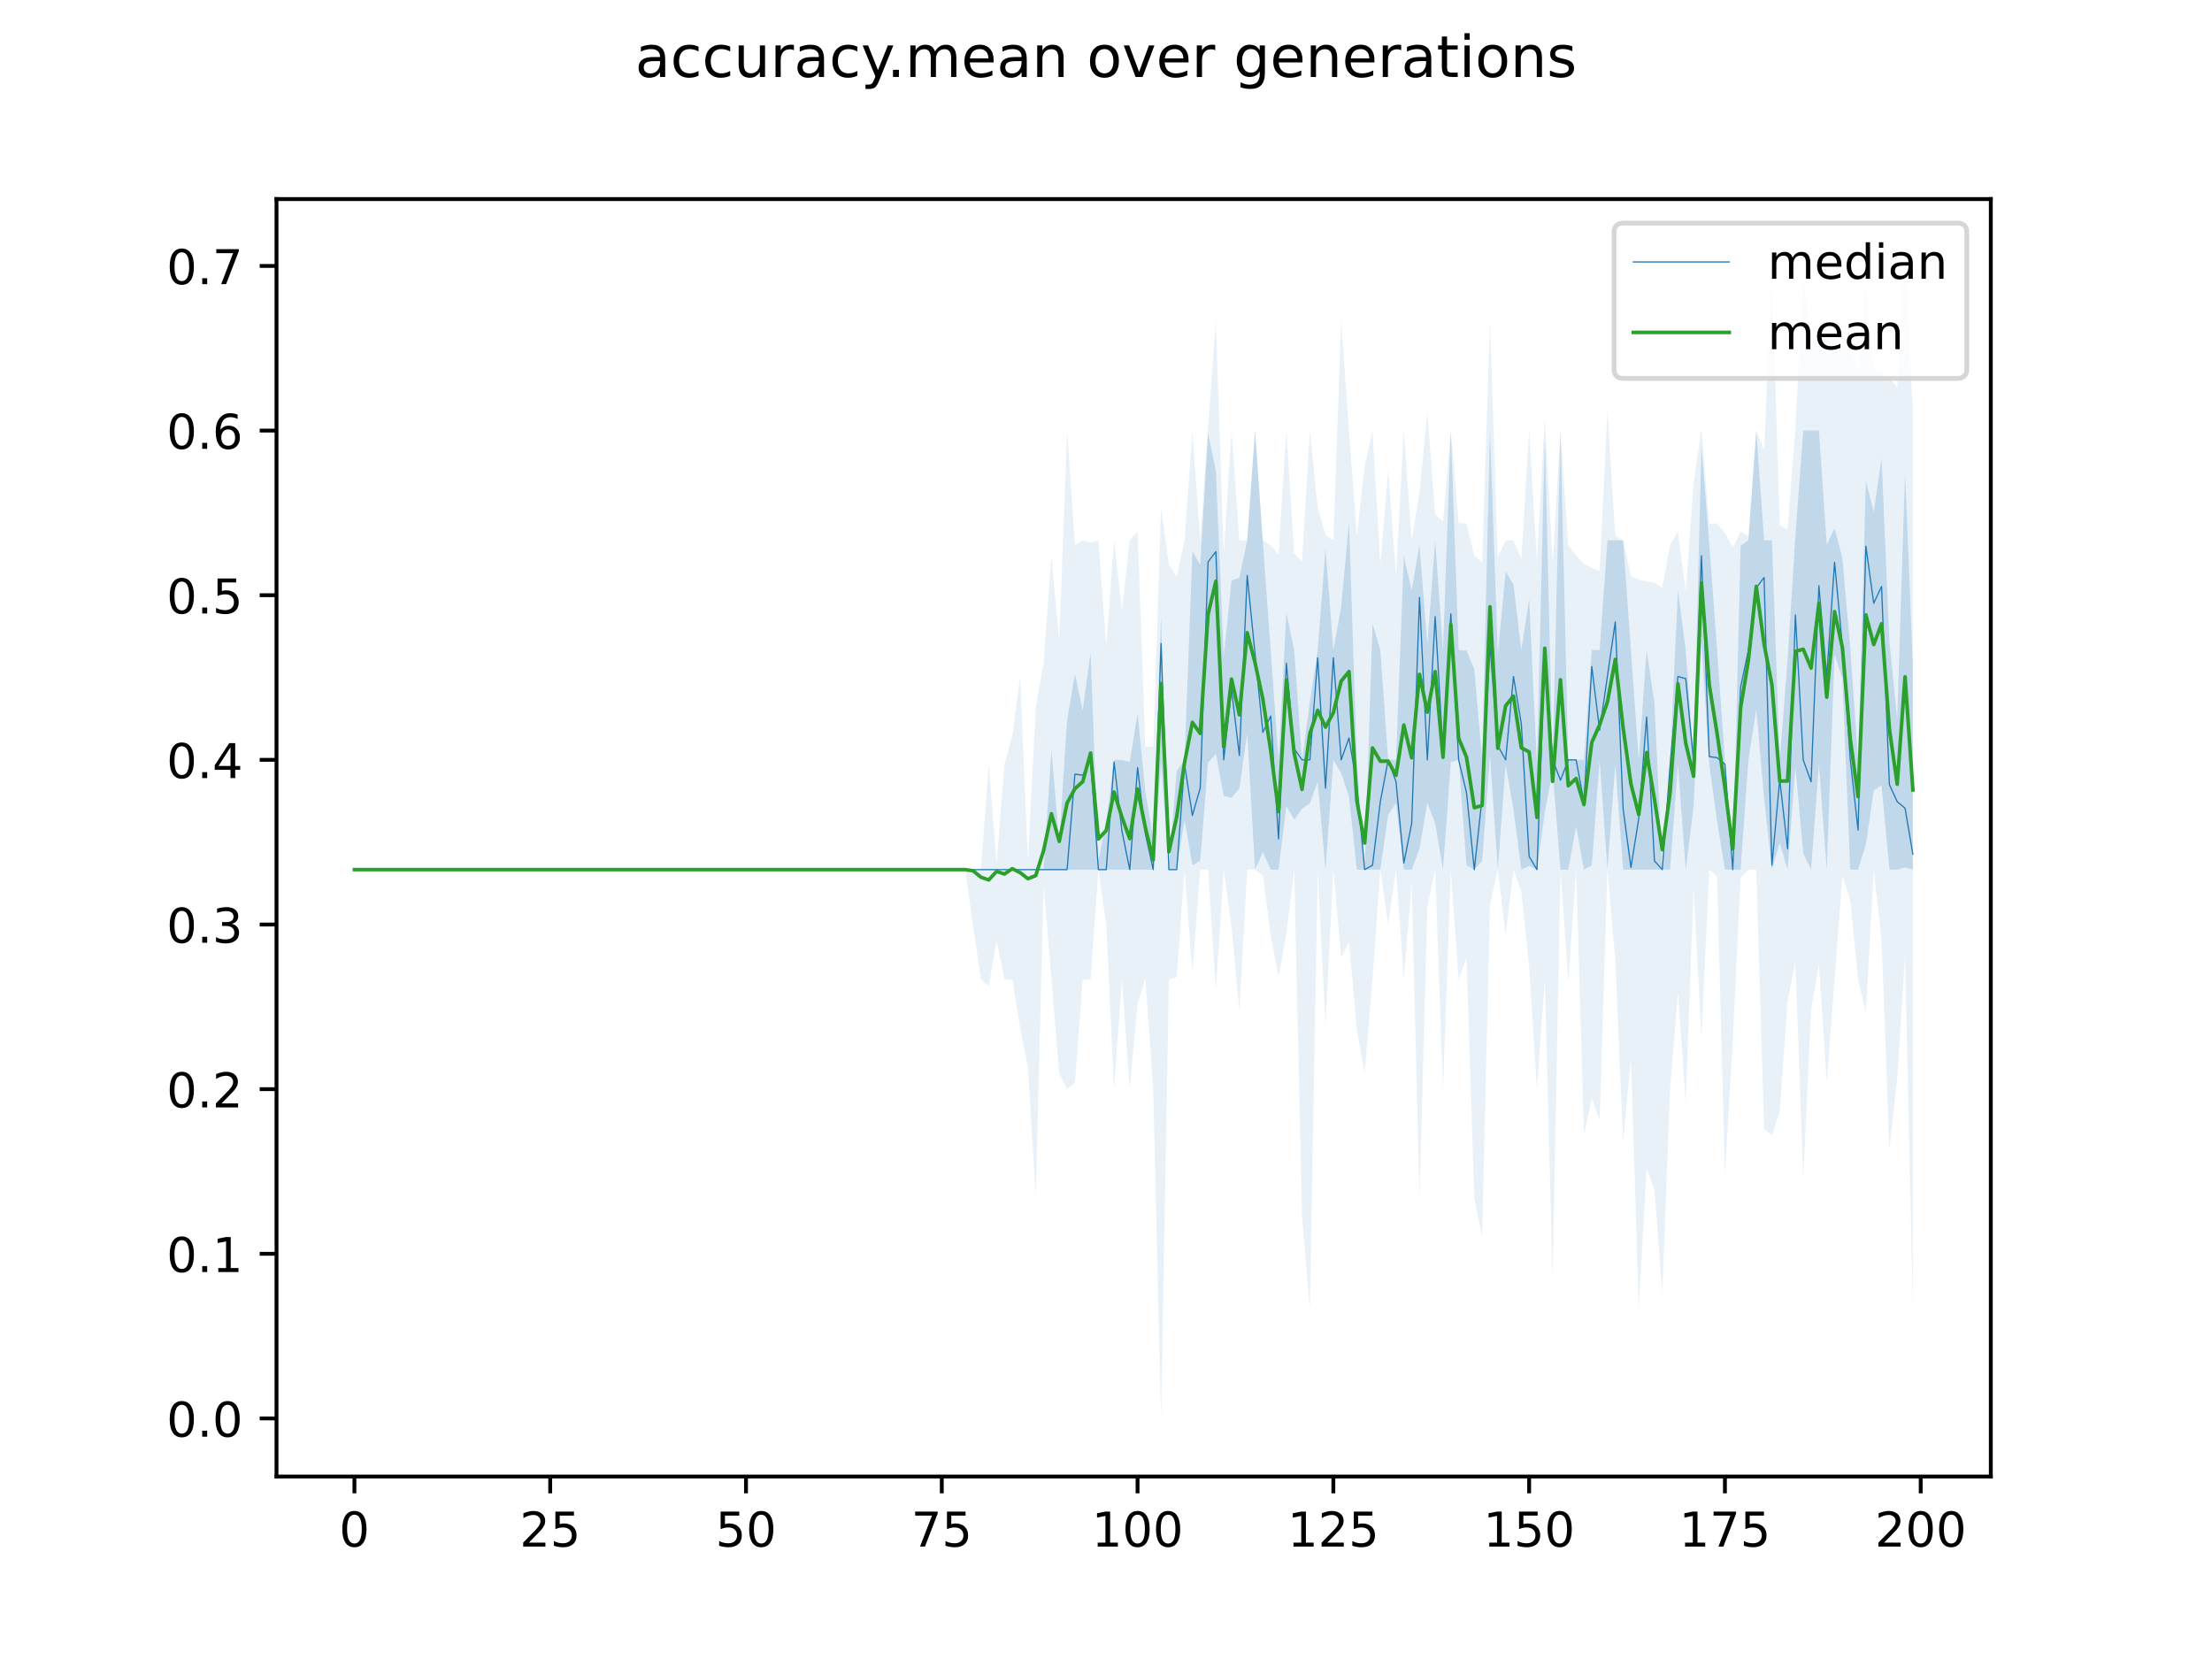 <?xml version="1.0" encoding="utf-8" standalone="no"?>
<!DOCTYPE svg PUBLIC "-//W3C//DTD SVG 1.1//EN"
  "http://www.w3.org/Graphics/SVG/1.1/DTD/svg11.dtd">
<!-- Created with matplotlib (https://matplotlib.org/) -->
<svg height="345.6pt" version="1.1" viewBox="0 0 460.8 345.6" width="460.8pt" xmlns="http://www.w3.org/2000/svg" xmlns:xlink="http://www.w3.org/1999/xlink">
 <defs>
  <style type="text/css">
*{stroke-linecap:butt;stroke-linejoin:round;}
  </style>
 </defs>
 <g id="figure_1">
  <g id="patch_1">
   <path d="M 0 345.6 
L 460.8 345.6 
L 460.8 0 
L 0 0 
z
" style="fill:#ffffff;"/>
  </g>
  <g id="axes_1">
   <g id="patch_2">
    <path d="M 57.6 307.584 
L 414.72 307.584 
L 414.72 41.472 
L 57.6 41.472 
z
" style="fill:#ffffff;"/>
   </g>
   <g id="PolyCollection_1">
    <path clip-path="url(#pf0410fe513)" d="M 73.833 181.159 
L 73.833 181.159 
L 75.464 181.159 
L 77.096 181.159 
L 78.727 181.159 
L 80.358 181.159 
L 81.99 181.159 
L 83.621 181.159 
L 85.253 181.159 
L 86.884 181.159 
L 88.516 181.159 
L 90.147 181.159 
L 91.778 181.159 
L 93.41 181.159 
L 95.041 181.159 
L 96.673 181.159 
L 98.304 181.159 
L 99.936 181.159 
L 101.567 181.159 
L 103.198 181.159 
L 104.83 181.159 
L 106.461 181.159 
L 108.093 181.159 
L 109.724 181.159 
L 111.356 181.159 
L 112.987 181.159 
L 114.618 181.159 
L 116.25 181.159 
L 117.881 181.159 
L 119.513 181.159 
L 121.144 181.159 
L 122.776 181.159 
L 124.407 181.159 
L 126.038 181.159 
L 127.67 181.159 
L 129.301 181.159 
L 130.933 181.159 
L 132.564 181.159 
L 134.196 181.159 
L 135.827 181.159 
L 137.458 181.159 
L 139.09 181.159 
L 140.721 181.159 
L 142.353 181.159 
L 143.984 181.159 
L 145.616 181.159 
L 147.247 181.159 
L 148.879 181.159 
L 150.51 181.159 
L 152.141 181.159 
L 153.773 181.159 
L 155.404 181.159 
L 157.036 181.159 
L 158.667 181.159 
L 160.299 181.159 
L 161.93 181.159 
L 163.561 181.159 
L 165.193 181.159 
L 166.824 181.159 
L 168.456 181.159 
L 170.087 181.159 
L 171.719 181.159 
L 173.35 181.159 
L 174.981 181.159 
L 176.613 181.159 
L 178.244 181.159 
L 179.876 181.159 
L 181.507 181.159 
L 183.139 181.159 
L 184.77 181.159 
L 186.401 181.159 
L 188.033 181.159 
L 189.664 181.159 
L 191.296 181.159 
L 192.927 181.159 
L 194.559 181.159 
L 196.19 181.159 
L 197.821 181.159 
L 199.453 181.159 
L 201.084 181.159 
L 202.716 181.159 
L 204.347 181.159 
L 205.979 181.159 
L 207.61 181.159 
L 209.241 181.159 
L 210.873 181.159 
L 212.504 181.159 
L 214.136 181.159 
L 215.767 181.159 
L 217.399 181.159 
L 219.03 181.159 
L 220.661 181.159 
L 222.293 181.159 
L 223.924 181.159 
L 225.556 181.159 
L 227.187 181.159 
L 228.819 181.159 
L 230.45 181.159 
L 232.081 181.159 
L 233.713 181.159 
L 235.344 181.159 
L 236.976 181.159 
L 238.607 181.159 
L 240.239 181.159 
L 241.87 159.208 
L 243.501 181.159 
L 245.133 181.159 
L 246.764 170.755 
L 248.396 180.244 
L 250.027 179.33 
L 251.659 158.865 
L 253.29 157.036 
L 254.921 165.806 
L 256.553 166.185 
L 258.184 164.238 
L 259.816 152.806 
L 261.447 181.159 
L 263.079 177.501 
L 264.71 181.159 
L 266.341 181.159 
L 267.973 167.897 
L 269.604 170.755 
L 271.236 168.46 
L 272.867 167.342 
L 274.499 162.866 
L 276.13 181.159 
L 277.761 158.293 
L 279.393 161.037 
L 281.024 166.005 
L 282.656 181.159 
L 284.287 181.159 
L 285.919 181.159 
L 287.55 181.159 
L 289.181 169.726 
L 290.813 167.325 
L 292.444 181.159 
L 294.076 181.159 
L 295.707 176.815 
L 297.339 167.2 
L 298.97 171.555 
L 300.601 181.159 
L 302.233 158.751 
L 303.864 158.293 
L 305.496 180.244 
L 307.127 181.159 
L 308.759 179.33 
L 310.39 157.379 
L 312.021 181.159 
L 313.653 159.322 
L 315.284 168.657 
L 316.916 181.159 
L 318.547 180.359 
L 320.179 181.159 
L 321.81 169.212 
L 323.441 160.694 
L 325.073 181.159 
L 326.704 181.159 
L 328.336 172.154 
L 329.967 181.159 
L 331.599 180.244 
L 333.23 158.408 
L 334.862 181.159 
L 336.493 159.208 
L 338.124 181.159 
L 339.756 181.159 
L 341.387 181.159 
L 343.019 181.159 
L 344.65 181.159 
L 346.282 181.159 
L 347.913 181.159 
L 349.544 159.208 
L 351.176 181.159 
L 352.807 168.03 
L 354.439 133.827 
L 356.07 159.208 
L 357.702 171.098 
L 359.333 181.159 
L 360.964 181.159 
L 362.596 181.159 
L 364.227 158.293 
L 365.859 147.775 
L 367.49 166.264 
L 369.122 181.159 
L 370.753 175.58 
L 372.384 181.159 
L 374.016 159.78 
L 375.647 177.729 
L 377.279 181.159 
L 378.91 159.208 
L 380.542 181.159 
L 382.173 136.342 
L 383.804 141.373 
L 385.436 181.159 
L 387.067 181.159 
L 388.699 175.9 
L 390.33 164.712 
L 391.962 163.552 
L 393.593 181.159 
L 395.224 181.159 
L 396.856 180.702 
L 398.487 181.159 
L 398.487 138.629 
L 398.487 138.629 
L 396.856 98.385 
L 395.224 149.833 
L 393.593 133.598 
L 391.962 95.412 
L 390.33 106.617 
L 388.699 100.208 
L 387.067 158.293 
L 385.436 134.856 
L 383.804 116.22 
L 382.173 110.036 
L 380.542 113.476 
L 378.91 89.696 
L 377.279 89.696 
L 375.647 89.696 
L 374.016 111.647 
L 372.384 137.485 
L 370.753 158.293 
L 369.122 112.562 
L 367.49 112.562 
L 365.859 89.696 
L 364.227 112.562 
L 362.596 113.705 
L 360.964 181.159 
L 359.333 158.293 
L 357.702 135.428 
L 356.07 113.248 
L 354.439 92.783 
L 352.807 158.293 
L 351.176 135.428 
L 349.544 122.941 
L 347.913 158.293 
L 346.282 181.159 
L 344.65 146.517 
L 343.019 135.428 
L 341.387 158.293 
L 339.756 135.428 
L 338.124 112.562 
L 336.493 112.562 
L 334.862 112.562 
L 333.23 135.428 
L 331.599 135.428 
L 329.967 158.293 
L 328.336 158.293 
L 326.704 158.293 
L 325.073 89.696 
L 323.441 158.293 
L 321.81 91.068 
L 320.179 159.208 
L 318.547 124.788 
L 316.916 135.428 
L 315.284 121.794 
L 313.653 119.046 
L 312.021 136.342 
L 310.39 89.582 
L 308.759 158.293 
L 307.127 139.429 
L 305.496 135.542 
L 303.864 135.428 
L 302.233 89.696 
L 300.601 135.428 
L 298.97 112.562 
L 297.339 134.377 
L 295.707 113.476 
L 294.076 122.966 
L 292.444 115.82 
L 290.813 158.293 
L 289.181 158.293 
L 287.55 135.428 
L 285.919 129.917 
L 284.287 181.159 
L 282.656 158.293 
L 281.024 108.789 
L 279.393 126.408 
L 277.761 135.428 
L 276.13 114.277 
L 274.499 135.428 
L 272.867 146.174 
L 271.236 158.293 
L 269.604 135.428 
L 267.973 127.654 
L 266.341 158.293 
L 264.71 135.428 
L 263.079 113.019 
L 261.447 89.696 
L 259.816 112.562 
L 258.184 120.336 
L 256.553 120.948 
L 254.921 136.685 
L 253.29 98.156 
L 251.659 90.153 
L 250.027 117.632 
L 248.396 114.832 
L 246.764 158.293 
L 245.133 160.58 
L 243.501 180.702 
L 241.87 128.568 
L 240.239 174.757 
L 238.607 164.973 
L 236.976 148.575 
L 235.344 158.751 
L 233.713 158.293 
L 232.081 158.293 
L 230.45 171.098 
L 228.819 179.33 
L 227.187 135.868 
L 225.556 147.956 
L 223.924 140.458 
L 222.293 150.062 
L 220.661 175.214 
L 219.03 156.258 
L 217.399 181.045 
L 215.767 181.159 
L 214.136 181.159 
L 212.504 181.159 
L 210.873 181.159 
L 209.241 181.159 
L 207.61 181.159 
L 205.979 181.159 
L 204.347 181.159 
L 202.716 181.159 
L 201.084 181.159 
L 199.453 181.159 
L 197.821 181.159 
L 196.19 181.159 
L 194.559 181.159 
L 192.927 181.159 
L 191.296 181.159 
L 189.664 181.159 
L 188.033 181.159 
L 186.401 181.159 
L 184.77 181.159 
L 183.139 181.159 
L 181.507 181.159 
L 179.876 181.159 
L 178.244 181.159 
L 176.613 181.159 
L 174.981 181.159 
L 173.35 181.159 
L 171.719 181.159 
L 170.087 181.159 
L 168.456 181.159 
L 166.824 181.159 
L 165.193 181.159 
L 163.561 181.159 
L 161.93 181.159 
L 160.299 181.159 
L 158.667 181.159 
L 157.036 181.159 
L 155.404 181.159 
L 153.773 181.159 
L 152.141 181.159 
L 150.51 181.159 
L 148.879 181.159 
L 147.247 181.159 
L 145.616 181.159 
L 143.984 181.159 
L 142.353 181.159 
L 140.721 181.159 
L 139.09 181.159 
L 137.458 181.159 
L 135.827 181.159 
L 134.196 181.159 
L 132.564 181.159 
L 130.933 181.159 
L 129.301 181.159 
L 127.67 181.159 
L 126.038 181.159 
L 124.407 181.159 
L 122.776 181.159 
L 121.144 181.159 
L 119.513 181.159 
L 117.881 181.159 
L 116.25 181.159 
L 114.618 181.159 
L 112.987 181.159 
L 111.356 181.159 
L 109.724 181.159 
L 108.093 181.159 
L 106.461 181.159 
L 104.83 181.159 
L 103.198 181.159 
L 101.567 181.159 
L 99.936 181.159 
L 98.304 181.159 
L 96.673 181.159 
L 95.041 181.159 
L 93.41 181.159 
L 91.778 181.159 
L 90.147 181.159 
L 88.516 181.159 
L 86.884 181.159 
L 85.253 181.159 
L 83.621 181.159 
L 81.99 181.159 
L 80.358 181.159 
L 78.727 181.159 
L 77.096 181.159 
L 75.464 181.159 
L 73.833 181.159 
z
" style="fill:#1f77b4;fill-opacity:0.2;"/>
   </g>
   <g id="PolyCollection_2">
    <path clip-path="url(#pf0410fe513)" d="M 73.833 181.159 
L 73.833 181.159 
L 75.464 181.159 
L 77.096 181.159 
L 78.727 181.159 
L 80.358 181.159 
L 81.99 181.159 
L 83.621 181.159 
L 85.253 181.159 
L 86.884 181.159 
L 88.516 181.159 
L 90.147 181.159 
L 91.778 181.159 
L 93.41 181.159 
L 95.041 181.159 
L 96.673 181.159 
L 98.304 181.159 
L 99.936 181.159 
L 101.567 181.159 
L 103.198 181.159 
L 104.83 181.159 
L 106.461 181.159 
L 108.093 181.159 
L 109.724 181.159 
L 111.356 181.159 
L 112.987 181.159 
L 114.618 181.159 
L 116.25 181.159 
L 117.881 181.159 
L 119.513 181.159 
L 121.144 181.159 
L 122.776 181.159 
L 124.407 181.159 
L 126.038 181.159 
L 127.67 181.159 
L 129.301 181.159 
L 130.933 181.159 
L 132.564 181.159 
L 134.196 181.159 
L 135.827 181.159 
L 137.458 181.159 
L 139.09 181.159 
L 140.721 181.159 
L 142.353 181.159 
L 143.984 181.159 
L 145.616 181.159 
L 147.247 181.159 
L 148.879 181.159 
L 150.51 181.159 
L 152.141 181.159 
L 153.773 181.159 
L 155.404 181.159 
L 157.036 181.159 
L 158.667 181.159 
L 160.299 181.159 
L 161.93 181.159 
L 163.561 181.159 
L 165.193 181.159 
L 166.824 181.159 
L 168.456 181.159 
L 170.087 181.159 
L 171.719 181.159 
L 173.35 181.159 
L 174.981 181.159 
L 176.613 181.159 
L 178.244 181.159 
L 179.876 181.159 
L 181.507 181.159 
L 183.139 181.159 
L 184.77 181.159 
L 186.401 181.159 
L 188.033 181.159 
L 189.664 181.159 
L 191.296 181.159 
L 192.927 181.159 
L 194.559 181.159 
L 196.19 181.159 
L 197.821 181.159 
L 199.453 181.159 
L 201.084 181.159 
L 202.716 193.004 
L 204.347 204.025 
L 205.979 205.397 
L 207.61 195.967 
L 209.241 204.025 
L 210.873 204.025 
L 212.504 214.086 
L 214.136 222.317 
L 215.767 249.299 
L 217.399 184.36 
L 219.03 204.025 
L 220.661 223.689 
L 222.293 226.891 
L 223.924 225.519 
L 225.556 204.025 
L 227.187 204.025 
L 228.819 181.159 
L 230.45 192.592 
L 232.081 226.891 
L 233.713 204.025 
L 235.344 226.891 
L 236.976 209.055 
L 238.607 204.025 
L 240.239 226.891 
L 241.87 295.488 
L 243.501 204.025 
L 245.133 203.568 
L 246.764 181.159 
L 248.396 202.653 
L 250.027 181.159 
L 251.659 181.159 
L 253.29 206.311 
L 254.921 181.159 
L 256.553 193.049 
L 258.184 210.427 
L 259.816 181.159 
L 261.447 181.159 
L 263.079 182.325 
L 264.71 194.879 
L 266.341 203.568 
L 267.973 194.421 
L 269.604 181.159 
L 271.236 253.415 
L 272.867 272.622 
L 274.499 181.616 
L 276.13 213.628 
L 277.761 181.159 
L 279.393 199.452 
L 281.024 196.25 
L 282.656 214.543 
L 284.287 223.689 
L 285.919 204.025 
L 287.55 181.159 
L 289.181 192.592 
L 290.813 181.159 
L 292.444 204.025 
L 294.076 183.903 
L 295.707 249.756 
L 297.339 188.933 
L 298.97 181.159 
L 300.601 226.891 
L 302.233 181.616 
L 303.864 204.025 
L 305.496 199.452 
L 307.127 249.756 
L 308.759 257.531 
L 310.39 188.476 
L 312.021 181.159 
L 313.653 194.879 
L 315.284 181.159 
L 316.916 185.732 
L 318.547 201.281 
L 320.179 226.891 
L 321.81 204.025 
L 323.441 266.677 
L 325.073 181.159 
L 326.704 204.482 
L 328.336 181.159 
L 329.967 236.494 
L 331.599 228.72 
L 333.23 233.293 
L 334.862 181.159 
L 336.493 199.909 
L 338.124 237.866 
L 339.756 220.488 
L 341.387 272.622 
L 343.019 243.354 
L 344.65 247.927 
L 346.282 269.421 
L 347.913 226.891 
L 349.544 206.769 
L 351.176 229.635 
L 352.807 184.818 
L 354.439 216.372 
L 356.07 181.159 
L 357.702 182.531 
L 359.333 244.726 
L 360.964 216.83 
L 362.596 182.879 
L 364.227 181.159 
L 365.859 181.159 
L 367.49 235.122 
L 369.122 236.494 
L 370.753 231.464 
L 372.384 208.598 
L 374.016 200.366 
L 375.647 245.641 
L 377.279 210.427 
L 378.91 200.824 
L 380.542 225.519 
L 382.173 204.025 
L 383.804 182.531 
L 385.436 187.561 
L 387.067 204.025 
L 388.699 210.885 
L 390.33 181.159 
L 391.962 195.793 
L 393.593 239.467 
L 395.224 224.604 
L 396.856 198.994 
L 398.487 272.622 
L 398.487 86.054 
L 398.487 86.054 
L 396.856 53.568 
L 395.224 80.723 
L 393.593 78.639 
L 391.962 77.535 
L 390.33 76.926 
L 388.699 59.513 
L 387.067 76.377 
L 385.436 73.133 
L 383.804 71.985 
L 382.173 70.423 
L 380.542 68.682 
L 378.91 71.861 
L 377.279 69.574 
L 375.647 57.227 
L 374.016 89.239 
L 372.384 110.234 
L 370.753 109.469 
L 369.122 57.227 
L 367.49 93.812 
L 365.859 89.696 
L 364.227 111.647 
L 362.596 110.732 
L 360.964 114.073 
L 359.333 111.023 
L 357.702 109.04 
L 356.07 109.086 
L 354.439 89.239 
L 352.807 100.672 
L 351.176 123.178 
L 349.544 110.732 
L 347.913 113.476 
L 346.282 122.485 
L 344.65 121.356 
L 343.019 121.08 
L 341.387 120.793 
L 339.756 120.028 
L 338.124 112.562 
L 336.493 111.647 
L 334.862 85.58 
L 333.23 118.964 
L 331.599 118.278 
L 329.967 117.533 
L 328.336 115.68 
L 326.704 113.651 
L 325.073 89.696 
L 323.441 117.252 
L 321.81 86.952 
L 320.179 116.888 
L 318.547 89.696 
L 316.916 116.482 
L 315.284 112.562 
L 313.653 112.562 
L 312.021 116.135 
L 310.39 66.83 
L 308.759 117.135 
L 307.127 115.716 
L 305.496 109.086 
L 303.864 108.941 
L 302.233 89.696 
L 300.601 108.612 
L 298.97 107.117 
L 297.339 86.037 
L 295.707 102.501 
L 294.076 112.562 
L 292.444 89.696 
L 290.813 119.782 
L 289.181 97.928 
L 287.55 117.592 
L 285.919 89.696 
L 284.287 97.013 
L 282.656 111.609 
L 281.024 89.696 
L 279.393 66.83 
L 277.761 112.562 
L 276.13 111.418 
L 274.499 105.702 
L 272.867 89.696 
L 271.236 116.959 
L 269.604 115.306 
L 267.973 89.696 
L 266.341 115.544 
L 264.71 113.601 
L 263.079 112.562 
L 261.447 89.696 
L 259.816 112.562 
L 258.184 112.562 
L 256.553 89.696 
L 254.921 115.206 
L 253.29 66.83 
L 251.659 89.239 
L 250.027 112.562 
L 248.396 89.696 
L 246.764 112.562 
L 245.133 120.107 
L 243.501 117.592 
L 241.87 105.702 
L 240.239 155.549 
L 238.607 155.549 
L 236.976 110.732 
L 235.344 112.562 
L 233.713 127.196 
L 232.081 112.562 
L 230.45 134.513 
L 228.819 112.562 
L 227.187 113.019 
L 225.556 112.562 
L 223.924 113.476 
L 222.293 89.696 
L 220.661 133.555 
L 219.03 115.763 
L 217.399 138.171 
L 215.767 147.318 
L 214.136 179.33 
L 212.504 140.915 
L 210.873 153.263 
L 209.241 159.208 
L 207.61 179.879 
L 205.979 159.208 
L 204.347 181.159 
L 202.716 181.159 
L 201.084 181.159 
L 199.453 181.159 
L 197.821 181.159 
L 196.19 181.159 
L 194.559 181.159 
L 192.927 181.159 
L 191.296 181.159 
L 189.664 181.159 
L 188.033 181.159 
L 186.401 181.159 
L 184.77 181.159 
L 183.139 181.159 
L 181.507 181.159 
L 179.876 181.159 
L 178.244 181.159 
L 176.613 181.159 
L 174.981 181.159 
L 173.35 181.159 
L 171.719 181.159 
L 170.087 181.159 
L 168.456 181.159 
L 166.824 181.159 
L 165.193 181.159 
L 163.561 181.159 
L 161.93 181.159 
L 160.299 181.159 
L 158.667 181.159 
L 157.036 181.159 
L 155.404 181.159 
L 153.773 181.159 
L 152.141 181.159 
L 150.51 181.159 
L 148.879 181.159 
L 147.247 181.159 
L 145.616 181.159 
L 143.984 181.159 
L 142.353 181.159 
L 140.721 181.159 
L 139.09 181.159 
L 137.458 181.159 
L 135.827 181.159 
L 134.196 181.159 
L 132.564 181.159 
L 130.933 181.159 
L 129.301 181.159 
L 127.67 181.159 
L 126.038 181.159 
L 124.407 181.159 
L 122.776 181.159 
L 121.144 181.159 
L 119.513 181.159 
L 117.881 181.159 
L 116.25 181.159 
L 114.618 181.159 
L 112.987 181.159 
L 111.356 181.159 
L 109.724 181.159 
L 108.093 181.159 
L 106.461 181.159 
L 104.83 181.159 
L 103.198 181.159 
L 101.567 181.159 
L 99.936 181.159 
L 98.304 181.159 
L 96.673 181.159 
L 95.041 181.159 
L 93.41 181.159 
L 91.778 181.159 
L 90.147 181.159 
L 88.516 181.159 
L 86.884 181.159 
L 85.253 181.159 
L 83.621 181.159 
L 81.99 181.159 
L 80.358 181.159 
L 78.727 181.159 
L 77.096 181.159 
L 75.464 181.159 
L 73.833 181.159 
z
" style="fill:#1f77b4;fill-opacity:0.1;"/>
   </g>
   <g id="matplotlib.axis_1">
    <g id="xtick_1">
     <g id="line2d_1">
      <defs>
       <path d="M 0 0 
L 0 3.5 
" id="me1e37c7df4" style="stroke:#000000;stroke-width:0.8;"/>
      </defs>
      <g>
       <use style="stroke:#000000;stroke-width:0.8;" x="73.833" xlink:href="#me1e37c7df4" y="307.584"/>
      </g>
     </g>
     <g id="text_1">
      <!-- 0 -->
      <defs>
       <path d="M 31.781 66.406 
Q 24.172 66.406 20.328 58.906 
Q 16.5 51.422 16.5 36.375 
Q 16.5 21.391 20.328 13.891 
Q 24.172 6.391 31.781 6.391 
Q 39.453 6.391 43.281 13.891 
Q 47.125 21.391 47.125 36.375 
Q 47.125 51.422 43.281 58.906 
Q 39.453 66.406 31.781 66.406 
z
M 31.781 74.219 
Q 44.047 74.219 50.516 64.516 
Q 56.984 54.828 56.984 36.375 
Q 56.984 17.969 50.516 8.266 
Q 44.047 -1.422 31.781 -1.422 
Q 19.531 -1.422 13.062 8.266 
Q 6.594 17.969 6.594 36.375 
Q 6.594 54.828 13.062 64.516 
Q 19.531 74.219 31.781 74.219 
z
" id="DejaVuSans-48"/>
      </defs>
      <g transform="translate(70.651 322.182)scale(0.1 -0.1)">
       <use xlink:href="#DejaVuSans-48"/>
      </g>
     </g>
    </g>
    <g id="xtick_2">
     <g id="line2d_2">
      <g>
       <use style="stroke:#000000;stroke-width:0.8;" x="114.618" xlink:href="#me1e37c7df4" y="307.584"/>
      </g>
     </g>
     <g id="text_2">
      <!-- 25 -->
      <defs>
       <path d="M 19.188 8.297 
L 53.609 8.297 
L 53.609 0 
L 7.328 0 
L 7.328 8.297 
Q 12.938 14.109 22.625 23.891 
Q 32.328 33.688 34.812 36.531 
Q 39.547 41.844 41.422 45.531 
Q 43.312 49.219 43.312 52.781 
Q 43.312 58.594 39.234 62.25 
Q 35.156 65.922 28.609 65.922 
Q 23.969 65.922 18.812 64.312 
Q 13.672 62.703 7.812 59.422 
L 7.812 69.391 
Q 13.766 71.781 18.938 73 
Q 24.125 74.219 28.422 74.219 
Q 39.75 74.219 46.484 68.547 
Q 53.219 62.891 53.219 53.422 
Q 53.219 48.922 51.531 44.891 
Q 49.859 40.875 45.406 35.406 
Q 44.188 33.984 37.641 27.219 
Q 31.109 20.453 19.188 8.297 
z
" id="DejaVuSans-50"/>
       <path d="M 10.797 72.906 
L 49.516 72.906 
L 49.516 64.594 
L 19.828 64.594 
L 19.828 46.734 
Q 21.969 47.469 24.109 47.828 
Q 26.266 48.188 28.422 48.188 
Q 40.625 48.188 47.75 41.5 
Q 54.891 34.812 54.891 23.391 
Q 54.891 11.625 47.562 5.094 
Q 40.234 -1.422 26.906 -1.422 
Q 22.312 -1.422 17.547 -0.641 
Q 12.797 0.141 7.719 1.703 
L 7.719 11.625 
Q 12.109 9.234 16.797 8.062 
Q 21.484 6.891 26.703 6.891 
Q 35.156 6.891 40.078 11.328 
Q 45.016 15.766 45.016 23.391 
Q 45.016 31 40.078 35.438 
Q 35.156 39.891 26.703 39.891 
Q 22.75 39.891 18.812 39.016 
Q 14.891 38.141 10.797 36.281 
z
" id="DejaVuSans-53"/>
      </defs>
      <g transform="translate(108.256 322.182)scale(0.1 -0.1)">
       <use xlink:href="#DejaVuSans-50"/>
       <use x="63.623" xlink:href="#DejaVuSans-53"/>
      </g>
     </g>
    </g>
    <g id="xtick_3">
     <g id="line2d_3">
      <g>
       <use style="stroke:#000000;stroke-width:0.8;" x="155.404" xlink:href="#me1e37c7df4" y="307.584"/>
      </g>
     </g>
     <g id="text_3">
      <!-- 50 -->
      <g transform="translate(149.042 322.182)scale(0.1 -0.1)">
       <use xlink:href="#DejaVuSans-53"/>
       <use x="63.623" xlink:href="#DejaVuSans-48"/>
      </g>
     </g>
    </g>
    <g id="xtick_4">
     <g id="line2d_4">
      <g>
       <use style="stroke:#000000;stroke-width:0.8;" x="196.19" xlink:href="#me1e37c7df4" y="307.584"/>
      </g>
     </g>
     <g id="text_4">
      <!-- 75 -->
      <defs>
       <path d="M 8.203 72.906 
L 55.078 72.906 
L 55.078 68.703 
L 28.609 0 
L 18.312 0 
L 43.219 64.594 
L 8.203 64.594 
z
" id="DejaVuSans-55"/>
      </defs>
      <g transform="translate(189.827 322.182)scale(0.1 -0.1)">
       <use xlink:href="#DejaVuSans-55"/>
       <use x="63.623" xlink:href="#DejaVuSans-53"/>
      </g>
     </g>
    </g>
    <g id="xtick_5">
     <g id="line2d_5">
      <g>
       <use style="stroke:#000000;stroke-width:0.8;" x="236.976" xlink:href="#me1e37c7df4" y="307.584"/>
      </g>
     </g>
     <g id="text_5">
      <!-- 100 -->
      <defs>
       <path d="M 12.406 8.297 
L 28.516 8.297 
L 28.516 63.922 
L 10.984 60.406 
L 10.984 69.391 
L 28.422 72.906 
L 38.281 72.906 
L 38.281 8.297 
L 54.391 8.297 
L 54.391 0 
L 12.406 0 
z
" id="DejaVuSans-49"/>
      </defs>
      <g transform="translate(227.432 322.182)scale(0.1 -0.1)">
       <use xlink:href="#DejaVuSans-49"/>
       <use x="63.623" xlink:href="#DejaVuSans-48"/>
       <use x="127.246" xlink:href="#DejaVuSans-48"/>
      </g>
     </g>
    </g>
    <g id="xtick_6">
     <g id="line2d_6">
      <g>
       <use style="stroke:#000000;stroke-width:0.8;" x="277.761" xlink:href="#me1e37c7df4" y="307.584"/>
      </g>
     </g>
     <g id="text_6">
      <!-- 125 -->
      <g transform="translate(268.218 322.182)scale(0.1 -0.1)">
       <use xlink:href="#DejaVuSans-49"/>
       <use x="63.623" xlink:href="#DejaVuSans-50"/>
       <use x="127.246" xlink:href="#DejaVuSans-53"/>
      </g>
     </g>
    </g>
    <g id="xtick_7">
     <g id="line2d_7">
      <g>
       <use style="stroke:#000000;stroke-width:0.8;" x="318.547" xlink:href="#me1e37c7df4" y="307.584"/>
      </g>
     </g>
     <g id="text_7">
      <!-- 150 -->
      <g transform="translate(309.003 322.182)scale(0.1 -0.1)">
       <use xlink:href="#DejaVuSans-49"/>
       <use x="63.623" xlink:href="#DejaVuSans-53"/>
       <use x="127.246" xlink:href="#DejaVuSans-48"/>
      </g>
     </g>
    </g>
    <g id="xtick_8">
     <g id="line2d_8">
      <g>
       <use style="stroke:#000000;stroke-width:0.8;" x="359.333" xlink:href="#me1e37c7df4" y="307.584"/>
      </g>
     </g>
     <g id="text_8">
      <!-- 175 -->
      <g transform="translate(349.789 322.182)scale(0.1 -0.1)">
       <use xlink:href="#DejaVuSans-49"/>
       <use x="63.623" xlink:href="#DejaVuSans-55"/>
       <use x="127.246" xlink:href="#DejaVuSans-53"/>
      </g>
     </g>
    </g>
    <g id="xtick_9">
     <g id="line2d_9">
      <g>
       <use style="stroke:#000000;stroke-width:0.8;" x="400.119" xlink:href="#me1e37c7df4" y="307.584"/>
      </g>
     </g>
     <g id="text_9">
      <!-- 200 -->
      <g transform="translate(390.575 322.182)scale(0.1 -0.1)">
       <use xlink:href="#DejaVuSans-50"/>
       <use x="63.623" xlink:href="#DejaVuSans-48"/>
       <use x="127.246" xlink:href="#DejaVuSans-48"/>
      </g>
     </g>
    </g>
   </g>
   <g id="matplotlib.axis_2">
    <g id="ytick_1">
     <g id="line2d_10">
      <defs>
       <path d="M 0 0 
L -3.5 0 
" id="md544b6440c" style="stroke:#000000;stroke-width:0.8;"/>
      </defs>
      <g>
       <use style="stroke:#000000;stroke-width:0.8;" x="57.6" xlink:href="#md544b6440c" y="295.488"/>
      </g>
     </g>
     <g id="text_10">
      <!-- 0.0 -->
      <defs>
       <path d="M 10.688 12.406 
L 21 12.406 
L 21 0 
L 10.688 0 
z
" id="DejaVuSans-46"/>
      </defs>
      <g transform="translate(34.697 299.287)scale(0.1 -0.1)">
       <use xlink:href="#DejaVuSans-48"/>
       <use x="63.623" xlink:href="#DejaVuSans-46"/>
       <use x="95.41" xlink:href="#DejaVuSans-48"/>
      </g>
     </g>
    </g>
    <g id="ytick_2">
     <g id="line2d_11">
      <g>
       <use style="stroke:#000000;stroke-width:0.8;" x="57.6" xlink:href="#md544b6440c" y="261.189"/>
      </g>
     </g>
     <g id="text_11">
      <!-- 0.1 -->
      <g transform="translate(34.697 264.989)scale(0.1 -0.1)">
       <use xlink:href="#DejaVuSans-48"/>
       <use x="63.623" xlink:href="#DejaVuSans-46"/>
       <use x="95.41" xlink:href="#DejaVuSans-49"/>
      </g>
     </g>
    </g>
    <g id="ytick_3">
     <g id="line2d_12">
      <g>
       <use style="stroke:#000000;stroke-width:0.8;" x="57.6" xlink:href="#md544b6440c" y="226.891"/>
      </g>
     </g>
     <g id="text_12">
      <!-- 0.2 -->
      <g transform="translate(34.697 230.69)scale(0.1 -0.1)">
       <use xlink:href="#DejaVuSans-48"/>
       <use x="63.623" xlink:href="#DejaVuSans-46"/>
       <use x="95.41" xlink:href="#DejaVuSans-50"/>
      </g>
     </g>
    </g>
    <g id="ytick_4">
     <g id="line2d_13">
      <g>
       <use style="stroke:#000000;stroke-width:0.8;" x="57.6" xlink:href="#md544b6440c" y="192.592"/>
      </g>
     </g>
     <g id="text_13">
      <!-- 0.3 -->
      <defs>
       <path d="M 40.578 39.312 
Q 47.656 37.797 51.625 33 
Q 55.609 28.219 55.609 21.188 
Q 55.609 10.406 48.188 4.484 
Q 40.766 -1.422 27.094 -1.422 
Q 22.516 -1.422 17.656 -0.516 
Q 12.797 0.391 7.625 2.203 
L 7.625 11.719 
Q 11.719 9.328 16.594 8.109 
Q 21.484 6.891 26.812 6.891 
Q 36.078 6.891 40.938 10.547 
Q 45.797 14.203 45.797 21.188 
Q 45.797 27.641 41.281 31.266 
Q 36.766 34.906 28.719 34.906 
L 20.219 34.906 
L 20.219 43.016 
L 29.109 43.016 
Q 36.375 43.016 40.234 45.922 
Q 44.094 48.828 44.094 54.297 
Q 44.094 59.906 40.109 62.906 
Q 36.141 65.922 28.719 65.922 
Q 24.656 65.922 20.016 65.031 
Q 15.375 64.156 9.812 62.312 
L 9.812 71.094 
Q 15.438 72.656 20.344 73.438 
Q 25.25 74.219 29.594 74.219 
Q 40.828 74.219 47.359 69.109 
Q 53.906 64.016 53.906 55.328 
Q 53.906 49.266 50.438 45.094 
Q 46.969 40.922 40.578 39.312 
z
" id="DejaVuSans-51"/>
      </defs>
      <g transform="translate(34.697 196.391)scale(0.1 -0.1)">
       <use xlink:href="#DejaVuSans-48"/>
       <use x="63.623" xlink:href="#DejaVuSans-46"/>
       <use x="95.41" xlink:href="#DejaVuSans-51"/>
      </g>
     </g>
    </g>
    <g id="ytick_5">
     <g id="line2d_14">
      <g>
       <use style="stroke:#000000;stroke-width:0.8;" x="57.6" xlink:href="#md544b6440c" y="158.293"/>
      </g>
     </g>
     <g id="text_14">
      <!-- 0.4 -->
      <defs>
       <path d="M 37.797 64.312 
L 12.891 25.391 
L 37.797 25.391 
z
M 35.203 72.906 
L 47.609 72.906 
L 47.609 25.391 
L 58.016 25.391 
L 58.016 17.188 
L 47.609 17.188 
L 47.609 0 
L 37.797 0 
L 37.797 17.188 
L 4.891 17.188 
L 4.891 26.703 
z
" id="DejaVuSans-52"/>
      </defs>
      <g transform="translate(34.697 162.093)scale(0.1 -0.1)">
       <use xlink:href="#DejaVuSans-48"/>
       <use x="63.623" xlink:href="#DejaVuSans-46"/>
       <use x="95.41" xlink:href="#DejaVuSans-52"/>
      </g>
     </g>
    </g>
    <g id="ytick_6">
     <g id="line2d_15">
      <g>
       <use style="stroke:#000000;stroke-width:0.8;" x="57.6" xlink:href="#md544b6440c" y="123.995"/>
      </g>
     </g>
     <g id="text_15">
      <!-- 0.5 -->
      <g transform="translate(34.697 127.794)scale(0.1 -0.1)">
       <use xlink:href="#DejaVuSans-48"/>
       <use x="63.623" xlink:href="#DejaVuSans-46"/>
       <use x="95.41" xlink:href="#DejaVuSans-53"/>
      </g>
     </g>
    </g>
    <g id="ytick_7">
     <g id="line2d_16">
      <g>
       <use style="stroke:#000000;stroke-width:0.8;" x="57.6" xlink:href="#md544b6440c" y="89.696"/>
      </g>
     </g>
     <g id="text_16">
      <!-- 0.6 -->
      <defs>
       <path d="M 33.016 40.375 
Q 26.375 40.375 22.484 35.828 
Q 18.609 31.297 18.609 23.391 
Q 18.609 15.531 22.484 10.953 
Q 26.375 6.391 33.016 6.391 
Q 39.656 6.391 43.531 10.953 
Q 47.406 15.531 47.406 23.391 
Q 47.406 31.297 43.531 35.828 
Q 39.656 40.375 33.016 40.375 
z
M 52.594 71.297 
L 52.594 62.312 
Q 48.875 64.062 45.094 64.984 
Q 41.312 65.922 37.594 65.922 
Q 27.828 65.922 22.672 59.328 
Q 17.531 52.734 16.797 39.406 
Q 19.672 43.656 24.016 45.922 
Q 28.375 48.188 33.594 48.188 
Q 44.578 48.188 50.953 41.516 
Q 57.328 34.859 57.328 23.391 
Q 57.328 12.156 50.688 5.359 
Q 44.047 -1.422 33.016 -1.422 
Q 20.359 -1.422 13.672 8.266 
Q 6.984 17.969 6.984 36.375 
Q 6.984 53.656 15.188 63.938 
Q 23.391 74.219 37.203 74.219 
Q 40.922 74.219 44.703 73.484 
Q 48.484 72.75 52.594 71.297 
z
" id="DejaVuSans-54"/>
      </defs>
      <g transform="translate(34.697 93.495)scale(0.1 -0.1)">
       <use xlink:href="#DejaVuSans-48"/>
       <use x="63.623" xlink:href="#DejaVuSans-46"/>
       <use x="95.41" xlink:href="#DejaVuSans-54"/>
      </g>
     </g>
    </g>
    <g id="ytick_8">
     <g id="line2d_17">
      <g>
       <use style="stroke:#000000;stroke-width:0.8;" x="57.6" xlink:href="#md544b6440c" y="55.397"/>
      </g>
     </g>
     <g id="text_17">
      <!-- 0.7 -->
      <g transform="translate(34.697 59.196)scale(0.1 -0.1)">
       <use xlink:href="#DejaVuSans-48"/>
       <use x="63.623" xlink:href="#DejaVuSans-46"/>
       <use x="95.41" xlink:href="#DejaVuSans-55"/>
      </g>
     </g>
    </g>
   </g>
   <g id="line2d_18">
    <path clip-path="url(#pf0410fe513)" d="M 73.833 181.159 
L 222.293 181.159 
L 223.924 161.266 
L 225.556 161.495 
L 227.187 158.293 
L 228.819 181.159 
L 230.45 181.159 
L 232.081 158.751 
L 233.713 173.078 
L 235.344 181.159 
L 236.976 159.894 
L 238.607 173.722 
L 240.239 181.159 
L 241.87 134.056 
L 243.501 181.159 
L 245.133 181.159 
L 246.764 159.208 
L 248.396 169.876 
L 250.027 164.156 
L 251.659 117.059 
L 253.29 114.904 
L 254.921 158.293 
L 256.553 143.659 
L 258.184 157.379 
L 259.816 119.879 
L 263.079 152.577 
L 264.71 149.147 
L 266.341 174.757 
L 267.973 138.171 
L 269.604 156.007 
L 271.236 158.293 
L 272.867 158.293 
L 274.499 137.028 
L 276.13 164.214 
L 277.761 137.028 
L 279.393 158.293 
L 281.024 153.72 
L 282.656 163.662 
L 284.287 181.159 
L 285.919 180.244 
L 287.55 166.998 
L 289.181 158.293 
L 290.813 162.866 
L 292.444 179.787 
L 294.076 171.555 
L 295.707 124.452 
L 297.339 158.293 
L 298.97 128.453 
L 300.601 156.464 
L 302.233 127.891 
L 303.864 158.293 
L 305.496 165.096 
L 307.127 181.159 
L 308.759 166.068 
L 310.39 134.513 
L 312.021 155.321 
L 313.653 158.293 
L 315.284 140.915 
L 316.916 150.748 
L 318.547 178.415 
L 320.179 181.159 
L 321.81 136.342 
L 323.441 158.293 
L 325.073 162.534 
L 326.704 158.293 
L 328.336 158.293 
L 329.967 167.081 
L 331.599 138.857 
L 333.23 152.12 
L 336.493 129.559 
L 338.124 168.492 
L 339.756 180.702 
L 341.387 170.488 
L 343.019 149.376 
L 344.65 179.33 
L 346.282 181.159 
L 347.913 159.437 
L 349.544 140.915 
L 351.176 141.373 
L 352.807 158.751 
L 354.439 115.763 
L 356.07 157.607 
L 357.702 157.836 
L 359.333 159.208 
L 360.964 181.159 
L 362.596 143.202 
L 364.227 135.428 
L 365.859 122.47 
L 367.49 120.296 
L 369.122 180.244 
L 370.753 162.409 
L 372.384 176.815 
L 374.016 128.11 
L 375.647 158.293 
L 377.279 162.866 
L 378.91 122.009 
L 380.542 140.915 
L 382.173 117.135 
L 383.804 134.513 
L 385.436 158.065 
L 387.067 172.927 
L 388.699 113.787 
L 390.33 125.671 
L 391.962 122.165 
L 393.593 163.433 
L 395.224 167.013 
L 396.856 168.354 
L 398.487 177.958 
L 398.487 177.958 
" style="fill:none;stroke:#1f77b4;stroke-linecap:square;stroke-width:0.25;"/>
   </g>
   <g id="line2d_19">
    <path clip-path="url(#pf0410fe513)" d="M 73.833 181.159 
L 201.084 181.159 
L 202.716 181.396 
L 204.347 182.737 
L 205.979 183.303 
L 207.61 181.518 
L 209.241 182.081 
L 210.873 180.964 
L 212.504 181.777 
L 214.136 183.05 
L 215.767 182.405 
L 217.399 177.184 
L 219.03 169.518 
L 220.661 175.274 
L 222.293 167.278 
L 223.924 164.298 
L 225.556 162.829 
L 227.187 156.868 
L 228.819 174.773 
L 230.45 172.993 
L 232.081 165 
L 233.713 170.235 
L 235.344 174.7 
L 236.976 164.355 
L 238.607 172.451 
L 240.239 179.142 
L 241.87 142.371 
L 243.501 177.429 
L 245.133 170.154 
L 246.764 158.849 
L 248.396 150.48 
L 250.027 152.791 
L 251.659 128.034 
L 253.29 121.058 
L 254.921 155.564 
L 256.553 141.455 
L 258.184 148.91 
L 259.816 131.801 
L 261.447 138.057 
L 263.079 145.671 
L 264.71 156.384 
L 266.341 169.055 
L 267.973 141.632 
L 269.604 156.92 
L 271.236 164.44 
L 272.867 152.813 
L 274.499 147.964 
L 276.13 151.473 
L 277.761 148.46 
L 279.393 141.903 
L 281.024 139.893 
L 282.656 166.812 
L 284.287 175.622 
L 285.919 155.813 
L 287.55 158.578 
L 289.181 158.572 
L 290.813 161.529 
L 292.444 151.042 
L 294.076 157.86 
L 295.707 140.47 
L 297.339 148.361 
L 298.97 139.912 
L 300.601 157.761 
L 302.233 130.082 
L 303.864 153.786 
L 305.496 157.721 
L 307.127 168.26 
L 308.759 167.801 
L 310.39 126.414 
L 312.021 155.877 
L 313.653 147.035 
L 315.284 145.004 
L 316.916 155.786 
L 318.547 156.63 
L 320.179 170.281 
L 321.81 135.039 
L 323.441 162.782 
L 325.073 141.61 
L 326.704 163.678 
L 328.336 162.173 
L 329.967 167.606 
L 331.599 154.652 
L 333.23 151.003 
L 334.862 146.212 
L 336.493 137.362 
L 338.124 151.61 
L 339.756 163.332 
L 341.387 169.693 
L 343.019 156.766 
L 344.65 166.511 
L 346.282 177.011 
L 347.913 165.117 
L 349.544 142.438 
L 351.176 154.857 
L 352.807 161.707 
L 354.439 121.433 
L 356.07 142.643 
L 357.702 152.814 
L 359.333 164.099 
L 360.964 176.859 
L 362.596 147.501 
L 364.227 137.531 
L 365.859 122.158 
L 367.49 134.212 
L 369.122 142.623 
L 370.753 162.733 
L 372.384 162.695 
L 374.016 135.694 
L 375.647 135.242 
L 377.279 139.166 
L 378.91 125.703 
L 380.542 145.245 
L 382.173 127.415 
L 383.804 134.906 
L 385.436 153.899 
L 387.067 165.953 
L 388.699 128.097 
L 390.33 134.266 
L 391.962 129.941 
L 393.593 151.845 
L 395.224 163.368 
L 396.856 140.986 
L 398.487 164.56 
L 398.487 164.56 
" style="fill:none;stroke:#2ca02c;stroke-linecap:square;stroke-width:0.75;"/>
   </g>
   <g id="patch_3">
    <path d="M 57.6 307.584 
L 57.6 41.472 
" style="fill:none;stroke:#000000;stroke-linecap:square;stroke-linejoin:miter;stroke-width:0.8;"/>
   </g>
   <g id="patch_4">
    <path d="M 414.72 307.584 
L 414.72 41.472 
" style="fill:none;stroke:#000000;stroke-linecap:square;stroke-linejoin:miter;stroke-width:0.8;"/>
   </g>
   <g id="patch_5">
    <path d="M 57.6 307.584 
L 414.72 307.584 
" style="fill:none;stroke:#000000;stroke-linecap:square;stroke-linejoin:miter;stroke-width:0.8;"/>
   </g>
   <g id="patch_6">
    <path d="M 57.6 41.472 
L 414.72 41.472 
" style="fill:none;stroke:#000000;stroke-linecap:square;stroke-linejoin:miter;stroke-width:0.8;"/>
   </g>
   <g id="legend_1">
    <g id="patch_7">
     <path d="M 338.234 78.828 
L 407.72 78.828 
Q 409.72 78.828 409.72 76.828 
L 409.72 48.472 
Q 409.72 46.472 407.72 46.472 
L 338.234 46.472 
Q 336.234 46.472 336.234 48.472 
L 336.234 76.828 
Q 336.234 78.828 338.234 78.828 
z
" style="fill:#ffffff;opacity:0.8;stroke:#cccccc;stroke-linejoin:miter;"/>
    </g>
    <g id="line2d_20">
     <path d="M 340.234 54.57 
L 360.234 54.57 
" style="fill:none;stroke:#1f77b4;stroke-linecap:square;stroke-width:0.25;"/>
    </g>
    <g id="line2d_21"/>
    <g id="text_18">
     <!-- median -->
     <defs>
      <path d="M 52 44.188 
Q 55.375 50.25 60.062 53.125 
Q 64.75 56 71.094 56 
Q 79.641 56 84.281 50.016 
Q 88.922 44.047 88.922 33.016 
L 88.922 0 
L 79.891 0 
L 79.891 32.719 
Q 79.891 40.578 77.094 44.375 
Q 74.312 48.188 68.609 48.188 
Q 61.625 48.188 57.562 43.547 
Q 53.516 38.922 53.516 30.906 
L 53.516 0 
L 44.484 0 
L 44.484 32.719 
Q 44.484 40.625 41.703 44.406 
Q 38.922 48.188 33.109 48.188 
Q 26.219 48.188 22.156 43.531 
Q 18.109 38.875 18.109 30.906 
L 18.109 0 
L 9.078 0 
L 9.078 54.688 
L 18.109 54.688 
L 18.109 46.188 
Q 21.188 51.219 25.484 53.609 
Q 29.781 56 35.688 56 
Q 41.656 56 45.828 52.969 
Q 50 49.953 52 44.188 
z
" id="DejaVuSans-109"/>
      <path d="M 56.203 29.594 
L 56.203 25.203 
L 14.891 25.203 
Q 15.484 15.922 20.484 11.062 
Q 25.484 6.203 34.422 6.203 
Q 39.594 6.203 44.453 7.469 
Q 49.312 8.734 54.109 11.281 
L 54.109 2.781 
Q 49.266 0.734 44.188 -0.344 
Q 39.109 -1.422 33.891 -1.422 
Q 20.797 -1.422 13.156 6.188 
Q 5.516 13.812 5.516 26.812 
Q 5.516 40.234 12.766 48.109 
Q 20.016 56 32.328 56 
Q 43.359 56 49.781 48.891 
Q 56.203 41.797 56.203 29.594 
z
M 47.219 32.234 
Q 47.125 39.594 43.094 43.984 
Q 39.062 48.391 32.422 48.391 
Q 24.906 48.391 20.391 44.141 
Q 15.875 39.891 15.188 32.172 
z
" id="DejaVuSans-101"/>
      <path d="M 45.406 46.391 
L 45.406 75.984 
L 54.391 75.984 
L 54.391 0 
L 45.406 0 
L 45.406 8.203 
Q 42.578 3.328 38.25 0.953 
Q 33.938 -1.422 27.875 -1.422 
Q 17.969 -1.422 11.734 6.484 
Q 5.516 14.406 5.516 27.297 
Q 5.516 40.188 11.734 48.094 
Q 17.969 56 27.875 56 
Q 33.938 56 38.25 53.625 
Q 42.578 51.266 45.406 46.391 
z
M 14.797 27.297 
Q 14.797 17.391 18.875 11.75 
Q 22.953 6.109 30.078 6.109 
Q 37.203 6.109 41.297 11.75 
Q 45.406 17.391 45.406 27.297 
Q 45.406 37.203 41.297 42.844 
Q 37.203 48.484 30.078 48.484 
Q 22.953 48.484 18.875 42.844 
Q 14.797 37.203 14.797 27.297 
z
" id="DejaVuSans-100"/>
      <path d="M 9.422 54.688 
L 18.406 54.688 
L 18.406 0 
L 9.422 0 
z
M 9.422 75.984 
L 18.406 75.984 
L 18.406 64.594 
L 9.422 64.594 
z
" id="DejaVuSans-105"/>
      <path d="M 34.281 27.484 
Q 23.391 27.484 19.188 25 
Q 14.984 22.516 14.984 16.5 
Q 14.984 11.719 18.141 8.906 
Q 21.297 6.109 26.703 6.109 
Q 34.188 6.109 38.703 11.406 
Q 43.219 16.703 43.219 25.484 
L 43.219 27.484 
z
M 52.203 31.203 
L 52.203 0 
L 43.219 0 
L 43.219 8.297 
Q 40.141 3.328 35.547 0.953 
Q 30.953 -1.422 24.312 -1.422 
Q 15.922 -1.422 10.953 3.297 
Q 6 8.016 6 15.922 
Q 6 25.141 12.172 29.828 
Q 18.359 34.516 30.609 34.516 
L 43.219 34.516 
L 43.219 35.406 
Q 43.219 41.609 39.141 45 
Q 35.062 48.391 27.688 48.391 
Q 23 48.391 18.547 47.266 
Q 14.109 46.141 10.016 43.891 
L 10.016 52.203 
Q 14.938 54.109 19.578 55.047 
Q 24.219 56 28.609 56 
Q 40.484 56 46.344 49.844 
Q 52.203 43.703 52.203 31.203 
z
" id="DejaVuSans-97"/>
      <path d="M 54.891 33.016 
L 54.891 0 
L 45.906 0 
L 45.906 32.719 
Q 45.906 40.484 42.875 44.328 
Q 39.844 48.188 33.797 48.188 
Q 26.516 48.188 22.312 43.547 
Q 18.109 38.922 18.109 30.906 
L 18.109 0 
L 9.078 0 
L 9.078 54.688 
L 18.109 54.688 
L 18.109 46.188 
Q 21.344 51.125 25.703 53.562 
Q 30.078 56 35.797 56 
Q 45.219 56 50.047 50.172 
Q 54.891 44.344 54.891 33.016 
z
" id="DejaVuSans-110"/>
     </defs>
     <g transform="translate(368.234 58.07)scale(0.1 -0.1)">
      <use xlink:href="#DejaVuSans-109"/>
      <use x="97.412" xlink:href="#DejaVuSans-101"/>
      <use x="158.936" xlink:href="#DejaVuSans-100"/>
      <use x="222.412" xlink:href="#DejaVuSans-105"/>
      <use x="250.195" xlink:href="#DejaVuSans-97"/>
      <use x="311.475" xlink:href="#DejaVuSans-110"/>
     </g>
    </g>
    <g id="line2d_22">
     <path d="M 340.234 69.249 
L 360.234 69.249 
" style="fill:none;stroke:#2ca02c;stroke-linecap:square;stroke-width:0.75;"/>
    </g>
    <g id="line2d_23"/>
    <g id="text_19">
     <!-- mean -->
     <g transform="translate(368.234 72.749)scale(0.1 -0.1)">
      <use xlink:href="#DejaVuSans-109"/>
      <use x="97.412" xlink:href="#DejaVuSans-101"/>
      <use x="158.936" xlink:href="#DejaVuSans-97"/>
      <use x="220.215" xlink:href="#DejaVuSans-110"/>
     </g>
    </g>
   </g>
  </g>
  <g id="text_20">
   <!-- accuracy.mean over generations -->
   <defs>
    <path d="M 48.781 52.594 
L 48.781 44.188 
Q 44.969 46.297 41.141 47.344 
Q 37.312 48.391 33.406 48.391 
Q 24.656 48.391 19.812 42.844 
Q 14.984 37.312 14.984 27.297 
Q 14.984 17.281 19.812 11.734 
Q 24.656 6.203 33.406 6.203 
Q 37.312 6.203 41.141 7.25 
Q 44.969 8.297 48.781 10.406 
L 48.781 2.094 
Q 45.016 0.344 40.984 -0.531 
Q 36.969 -1.422 32.422 -1.422 
Q 20.062 -1.422 12.781 6.344 
Q 5.516 14.109 5.516 27.297 
Q 5.516 40.672 12.859 48.328 
Q 20.219 56 33.016 56 
Q 37.156 56 41.109 55.141 
Q 45.062 54.297 48.781 52.594 
z
" id="DejaVuSans-99"/>
    <path d="M 8.5 21.578 
L 8.5 54.688 
L 17.484 54.688 
L 17.484 21.922 
Q 17.484 14.156 20.5 10.266 
Q 23.531 6.391 29.594 6.391 
Q 36.859 6.391 41.078 11.031 
Q 45.312 15.672 45.312 23.688 
L 45.312 54.688 
L 54.297 54.688 
L 54.297 0 
L 45.312 0 
L 45.312 8.406 
Q 42.047 3.422 37.719 1 
Q 33.406 -1.422 27.688 -1.422 
Q 18.266 -1.422 13.375 4.438 
Q 8.5 10.297 8.5 21.578 
z
M 31.109 56 
z
" id="DejaVuSans-117"/>
    <path d="M 41.109 46.297 
Q 39.594 47.172 37.812 47.578 
Q 36.031 48 33.891 48 
Q 26.266 48 22.188 43.047 
Q 18.109 38.094 18.109 28.812 
L 18.109 0 
L 9.078 0 
L 9.078 54.688 
L 18.109 54.688 
L 18.109 46.188 
Q 20.953 51.172 25.484 53.578 
Q 30.031 56 36.531 56 
Q 37.453 56 38.578 55.875 
Q 39.703 55.766 41.062 55.516 
z
" id="DejaVuSans-114"/>
    <path d="M 32.172 -5.078 
Q 28.375 -14.844 24.75 -17.812 
Q 21.141 -20.797 15.094 -20.797 
L 7.906 -20.797 
L 7.906 -13.281 
L 13.188 -13.281 
Q 16.891 -13.281 18.938 -11.516 
Q 21 -9.766 23.484 -3.219 
L 25.094 0.875 
L 2.984 54.688 
L 12.5 54.688 
L 29.594 11.922 
L 46.688 54.688 
L 56.203 54.688 
z
" id="DejaVuSans-121"/>
    <path id="DejaVuSans-32"/>
    <path d="M 30.609 48.391 
Q 23.391 48.391 19.188 42.75 
Q 14.984 37.109 14.984 27.297 
Q 14.984 17.484 19.156 11.844 
Q 23.344 6.203 30.609 6.203 
Q 37.797 6.203 41.984 11.859 
Q 46.188 17.531 46.188 27.297 
Q 46.188 37.016 41.984 42.703 
Q 37.797 48.391 30.609 48.391 
z
M 30.609 56 
Q 42.328 56 49.016 48.375 
Q 55.719 40.766 55.719 27.297 
Q 55.719 13.875 49.016 6.219 
Q 42.328 -1.422 30.609 -1.422 
Q 18.844 -1.422 12.172 6.219 
Q 5.516 13.875 5.516 27.297 
Q 5.516 40.766 12.172 48.375 
Q 18.844 56 30.609 56 
z
" id="DejaVuSans-111"/>
    <path d="M 2.984 54.688 
L 12.5 54.688 
L 29.594 8.797 
L 46.688 54.688 
L 56.203 54.688 
L 35.688 0 
L 23.484 0 
z
" id="DejaVuSans-118"/>
    <path d="M 45.406 27.984 
Q 45.406 37.75 41.375 43.109 
Q 37.359 48.484 30.078 48.484 
Q 22.859 48.484 18.828 43.109 
Q 14.797 37.75 14.797 27.984 
Q 14.797 18.266 18.828 12.891 
Q 22.859 7.516 30.078 7.516 
Q 37.359 7.516 41.375 12.891 
Q 45.406 18.266 45.406 27.984 
z
M 54.391 6.781 
Q 54.391 -7.172 48.188 -13.984 
Q 42 -20.797 29.203 -20.797 
Q 24.469 -20.797 20.266 -20.094 
Q 16.062 -19.391 12.109 -17.922 
L 12.109 -9.188 
Q 16.062 -11.328 19.922 -12.344 
Q 23.781 -13.375 27.781 -13.375 
Q 36.625 -13.375 41.016 -8.766 
Q 45.406 -4.156 45.406 5.172 
L 45.406 9.625 
Q 42.625 4.781 38.281 2.391 
Q 33.938 0 27.875 0 
Q 17.828 0 11.672 7.656 
Q 5.516 15.328 5.516 27.984 
Q 5.516 40.672 11.672 48.328 
Q 17.828 56 27.875 56 
Q 33.938 56 38.281 53.609 
Q 42.625 51.219 45.406 46.391 
L 45.406 54.688 
L 54.391 54.688 
z
" id="DejaVuSans-103"/>
    <path d="M 18.312 70.219 
L 18.312 54.688 
L 36.812 54.688 
L 36.812 47.703 
L 18.312 47.703 
L 18.312 18.016 
Q 18.312 11.328 20.141 9.422 
Q 21.969 7.516 27.594 7.516 
L 36.812 7.516 
L 36.812 0 
L 27.594 0 
Q 17.188 0 13.234 3.875 
Q 9.281 7.766 9.281 18.016 
L 9.281 47.703 
L 2.688 47.703 
L 2.688 54.688 
L 9.281 54.688 
L 9.281 70.219 
z
" id="DejaVuSans-116"/>
    <path d="M 44.281 53.078 
L 44.281 44.578 
Q 40.484 46.531 36.375 47.5 
Q 32.281 48.484 27.875 48.484 
Q 21.188 48.484 17.844 46.438 
Q 14.5 44.391 14.5 40.281 
Q 14.5 37.156 16.891 35.375 
Q 19.281 33.594 26.516 31.984 
L 29.594 31.297 
Q 39.156 29.25 43.188 25.516 
Q 47.219 21.781 47.219 15.094 
Q 47.219 7.469 41.188 3.016 
Q 35.156 -1.422 24.609 -1.422 
Q 20.219 -1.422 15.453 -0.562 
Q 10.688 0.297 5.422 2 
L 5.422 11.281 
Q 10.406 8.688 15.234 7.391 
Q 20.062 6.109 24.812 6.109 
Q 31.156 6.109 34.562 8.281 
Q 37.984 10.453 37.984 14.406 
Q 37.984 18.062 35.516 20.016 
Q 33.062 21.969 24.703 23.781 
L 21.578 24.516 
Q 13.234 26.266 9.516 29.906 
Q 5.812 33.547 5.812 39.891 
Q 5.812 47.609 11.281 51.797 
Q 16.75 56 26.812 56 
Q 31.781 56 36.172 55.266 
Q 40.578 54.547 44.281 53.078 
z
" id="DejaVuSans-115"/>
   </defs>
   <g transform="translate(132.309 16.03)scale(0.12 -0.12)">
    <use xlink:href="#DejaVuSans-97"/>
    <use x="61.279" xlink:href="#DejaVuSans-99"/>
    <use x="116.26" xlink:href="#DejaVuSans-99"/>
    <use x="171.24" xlink:href="#DejaVuSans-117"/>
    <use x="234.619" xlink:href="#DejaVuSans-114"/>
    <use x="275.732" xlink:href="#DejaVuSans-97"/>
    <use x="337.012" xlink:href="#DejaVuSans-99"/>
    <use x="391.992" xlink:href="#DejaVuSans-121"/>
    <use x="436.922" xlink:href="#DejaVuSans-46"/>
    <use x="468.709" xlink:href="#DejaVuSans-109"/>
    <use x="566.121" xlink:href="#DejaVuSans-101"/>
    <use x="627.645" xlink:href="#DejaVuSans-97"/>
    <use x="688.924" xlink:href="#DejaVuSans-110"/>
    <use x="752.303" xlink:href="#DejaVuSans-32"/>
    <use x="784.09" xlink:href="#DejaVuSans-111"/>
    <use x="845.271" xlink:href="#DejaVuSans-118"/>
    <use x="904.451" xlink:href="#DejaVuSans-101"/>
    <use x="965.975" xlink:href="#DejaVuSans-114"/>
    <use x="1007.088" xlink:href="#DejaVuSans-32"/>
    <use x="1038.875" xlink:href="#DejaVuSans-103"/>
    <use x="1102.352" xlink:href="#DejaVuSans-101"/>
    <use x="1163.875" xlink:href="#DejaVuSans-110"/>
    <use x="1227.254" xlink:href="#DejaVuSans-101"/>
    <use x="1288.777" xlink:href="#DejaVuSans-114"/>
    <use x="1329.891" xlink:href="#DejaVuSans-97"/>
    <use x="1391.17" xlink:href="#DejaVuSans-116"/>
    <use x="1430.379" xlink:href="#DejaVuSans-105"/>
    <use x="1458.162" xlink:href="#DejaVuSans-111"/>
    <use x="1519.344" xlink:href="#DejaVuSans-110"/>
    <use x="1582.723" xlink:href="#DejaVuSans-115"/>
   </g>
  </g>
 </g>
 <defs>
  <clipPath id="pf0410fe513">
   <rect height="266.112" width="357.12" x="57.6" y="41.472"/>
  </clipPath>
 </defs>
</svg>
